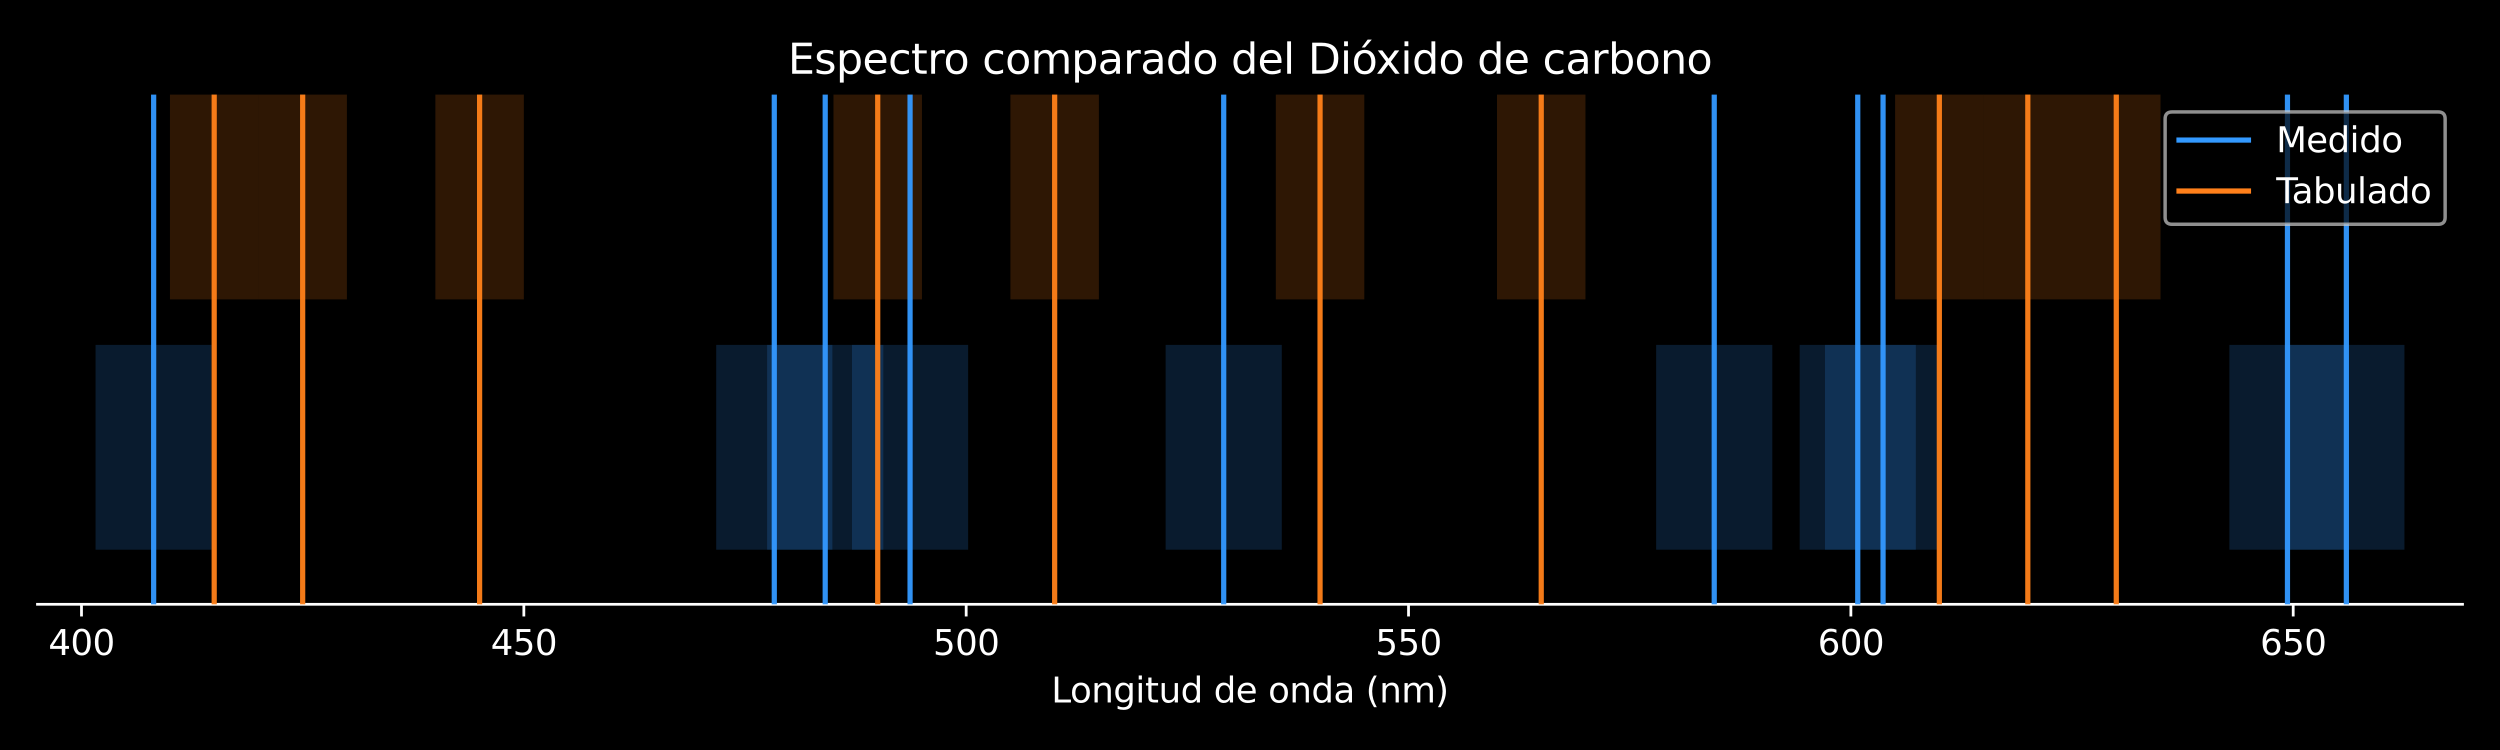 <?xml version="1.0" encoding="utf-8" standalone="no"?>
<!DOCTYPE svg PUBLIC "-//W3C//DTD SVG 1.1//EN"
  "http://www.w3.org/Graphics/SVG/1.1/DTD/svg11.dtd">
<svg xmlns:xlink="http://www.w3.org/1999/xlink" width="720pt" height="216pt" viewBox="0 0 720 216" xmlns="http://www.w3.org/2000/svg" version="1.1">
 <defs>
  <style type="text/css">*{stroke-linejoin: round; stroke-linecap: butt}</style>
 </defs>
 <g id="figure_1">
  <g id="patch_1">
   <path d="M 0 216 
L 720 216 
L 720 0 
L 0 0 
z
"/>
  </g>
  <g id="axes_1">
   <g id="patch_2">
    <path d="M 10.8 174.04 
L 709.2 174.04 
L 709.2 27.24 
L 10.8 27.24 
z
"/>
   </g>
   <g id="FillBetweenPolyCollection_1">
    <defs>
     <path id="mae81d43f95" d="M 60.976 -57.689 
L 27.525 -57.689 
L 27.525 -116.671 
L 60.976 -116.671 
L 60.976 -116.671 
L 60.976 -57.689 
z
"/>
    </defs>
    <g clip-path="url(#pd9b6340765)">
     <use xlink:href="#mae81d43f95" x="0" y="216" style="fill: #3399ff; fill-opacity: 0.18"/>
    </g>
   </g>
   <g id="FillBetweenPolyCollection_2">
    <defs>
     <path id="m63a1c17453" d="M 278.825 -57.689 
L 245.374 -57.689 
L 245.374 -116.671 
L 278.825 -116.671 
L 278.825 -116.671 
L 278.825 -57.689 
z
"/>
    </defs>
    <g clip-path="url(#pd9b6340765)">
     <use xlink:href="#m63a1c17453" x="0" y="216" style="fill: #3399ff; fill-opacity: 0.18"/>
    </g>
   </g>
   <g id="FillBetweenPolyCollection_3">
    <defs>
     <path id="m3b8e8be848" d="M 254.387 -57.689 
L 220.936 -57.689 
L 220.936 -116.671 
L 254.387 -116.671 
L 254.387 -116.671 
L 254.387 -57.689 
z
"/>
    </defs>
    <g clip-path="url(#pd9b6340765)">
     <use xlink:href="#m3b8e8be848" x="0" y="216" style="fill: #3399ff; fill-opacity: 0.18"/>
    </g>
   </g>
   <g id="FillBetweenPolyCollection_4">
    <defs>
     <path id="m43f041bfbd" d="M 239.719 -57.689 
L 206.268 -57.689 
L 206.268 -116.671 
L 239.719 -116.671 
L 239.719 -116.671 
L 239.719 -57.689 
z
"/>
    </defs>
    <g clip-path="url(#pd9b6340765)">
     <use xlink:href="#m43f041bfbd" x="0" y="216" style="fill: #3399ff; fill-opacity: 0.18"/>
    </g>
   </g>
   <g id="FillBetweenPolyCollection_5">
    <defs>
     <path id="m9e17caa363" d="M 369.151 -57.689 
L 335.701 -57.689 
L 335.701 -116.671 
L 369.151 -116.671 
L 369.151 -116.671 
L 369.151 -57.689 
z
"/>
    </defs>
    <g clip-path="url(#pd9b6340765)">
     <use xlink:href="#m9e17caa363" x="0" y="216" style="fill: #3399ff; fill-opacity: 0.18"/>
    </g>
   </g>
   <g id="FillBetweenPolyCollection_6">
    <defs>
     <path id="mfd3afda243" d="M 559.045 -57.689 
L 525.595 -57.689 
L 525.595 -116.671 
L 559.045 -116.671 
L 559.045 -116.671 
L 559.045 -57.689 
z
"/>
    </defs>
    <g clip-path="url(#pd9b6340765)">
     <use xlink:href="#mfd3afda243" x="0" y="216" style="fill: #3399ff; fill-opacity: 0.18"/>
    </g>
   </g>
   <g id="FillBetweenPolyCollection_7">
    <defs>
     <path id="m0d44eef65b" d="M 510.426 -57.689 
L 476.975 -57.689 
L 476.975 -116.671 
L 510.426 -116.671 
L 510.426 -116.671 
L 510.426 -57.689 
z
"/>
    </defs>
    <g clip-path="url(#pd9b6340765)">
     <use xlink:href="#m0d44eef65b" x="0" y="216" style="fill: #3399ff; fill-opacity: 0.18"/>
    </g>
   </g>
   <g id="FillBetweenPolyCollection_8">
    <defs>
     <path id="mabb27a8d54" d="M 551.756 -57.689 
L 518.305 -57.689 
L 518.305 -116.671 
L 551.756 -116.671 
L 551.756 -116.671 
L 551.756 -57.689 
z
"/>
    </defs>
    <g clip-path="url(#pd9b6340765)">
     <use xlink:href="#mabb27a8d54" x="0" y="216" style="fill: #3399ff; fill-opacity: 0.18"/>
    </g>
   </g>
   <g id="FillBetweenPolyCollection_9">
    <defs>
     <path id="m13b3c13a7f" d="M 692.475 -57.689 
L 659.024 -57.689 
L 659.024 -116.671 
L 692.475 -116.671 
L 692.475 -116.671 
L 692.475 -57.689 
z
"/>
    </defs>
    <g clip-path="url(#pd9b6340765)">
     <use xlink:href="#m13b3c13a7f" x="0" y="216" style="fill: #3399ff; fill-opacity: 0.18"/>
    </g>
   </g>
   <g id="FillBetweenPolyCollection_10">
    <defs>
     <path id="mf23ff85ed7" d="M 675.516 -57.689 
L 642.065 -57.689 
L 642.065 -116.671 
L 675.516 -116.671 
L 675.516 -116.671 
L 675.516 -57.689 
z
"/>
    </defs>
    <g clip-path="url(#pd9b6340765)">
     <use xlink:href="#mf23ff85ed7" x="0" y="216" style="fill: #3399ff; fill-opacity: 0.18"/>
    </g>
   </g>
   <g id="FillBetweenPolyCollection_11">
    <defs>
     <path id="mbe6282f546" d="M 74.428 -129.778 
L 48.949 -129.778 
L 48.949 -188.76 
L 74.428 -188.76 
L 74.428 -188.76 
L 74.428 -129.778 
z
"/>
    </defs>
    <g clip-path="url(#pd9b6340765)">
     <use xlink:href="#mbe6282f546" x="0" y="216" style="fill: #ff801a; fill-opacity: 0.18"/>
    </g>
   </g>
   <g id="FillBetweenPolyCollection_12">
    <defs>
     <path id="mf6d8c80849" d="M 99.907 -129.778 
L 74.428 -129.778 
L 74.428 -188.76 
L 99.907 -188.76 
L 99.907 -188.76 
L 99.907 -129.778 
z
"/>
    </defs>
    <g clip-path="url(#pd9b6340765)">
     <use xlink:href="#mf6d8c80849" x="0" y="216" style="fill: #ff801a; fill-opacity: 0.18"/>
    </g>
   </g>
   <g id="FillBetweenPolyCollection_13">
    <defs>
     <path id="m91d85bf67d" d="M 150.866 -129.778 
L 125.387 -129.778 
L 125.387 -188.76 
L 150.866 -188.76 
L 150.866 -188.76 
L 150.866 -129.778 
z
"/>
    </defs>
    <g clip-path="url(#pd9b6340765)">
     <use xlink:href="#m91d85bf67d" x="0" y="216" style="fill: #ff801a; fill-opacity: 0.18"/>
    </g>
   </g>
   <g id="FillBetweenPolyCollection_14">
    <defs>
     <path id="m3fe81e7d3a" d="M 265.521 -129.778 
L 240.042 -129.778 
L 240.042 -188.76 
L 265.521 -188.76 
L 265.521 -188.76 
L 265.521 -129.778 
z
"/>
    </defs>
    <g clip-path="url(#pd9b6340765)">
     <use xlink:href="#m3fe81e7d3a" x="0" y="216" style="fill: #ff801a; fill-opacity: 0.18"/>
    </g>
   </g>
   <g id="FillBetweenPolyCollection_15">
    <defs>
     <path id="m660c142ea7" d="M 316.479 -129.778 
L 291 -129.778 
L 291 -188.76 
L 316.479 -188.76 
L 316.479 -188.76 
L 316.479 -129.778 
z
"/>
    </defs>
    <g clip-path="url(#pd9b6340765)">
     <use xlink:href="#m660c142ea7" x="0" y="216" style="fill: #ff801a; fill-opacity: 0.18"/>
    </g>
   </g>
   <g id="FillBetweenPolyCollection_16">
    <defs>
     <path id="m819d0defe3" d="M 392.916 -129.778 
L 367.437 -129.778 
L 367.437 -188.76 
L 392.916 -188.76 
L 392.916 -188.76 
L 392.916 -129.778 
z
"/>
    </defs>
    <g clip-path="url(#pd9b6340765)">
     <use xlink:href="#m819d0defe3" x="0" y="216" style="fill: #ff801a; fill-opacity: 0.18"/>
    </g>
   </g>
   <g id="FillBetweenPolyCollection_17">
    <defs>
     <path id="mc77336d5c2" d="M 456.614 -129.778 
L 431.135 -129.778 
L 431.135 -188.76 
L 456.614 -188.76 
L 456.614 -188.76 
L 456.614 -129.778 
z
"/>
    </defs>
    <g clip-path="url(#pd9b6340765)">
     <use xlink:href="#mc77336d5c2" x="0" y="216" style="fill: #ff801a; fill-opacity: 0.18"/>
    </g>
   </g>
   <g id="FillBetweenPolyCollection_18">
    <defs>
     <path id="m26cb36a576" d="M 571.27 -129.778 
L 545.791 -129.778 
L 545.791 -188.76 
L 571.27 -188.76 
L 571.27 -188.76 
L 571.27 -129.778 
z
"/>
    </defs>
    <g clip-path="url(#pd9b6340765)">
     <use xlink:href="#m26cb36a576" x="0" y="216" style="fill: #ff801a; fill-opacity: 0.18"/>
    </g>
   </g>
   <g id="FillBetweenPolyCollection_19">
    <defs>
     <path id="m94fbb8f69c" d="M 596.749 -129.778 
L 571.27 -129.778 
L 571.27 -188.76 
L 596.749 -188.76 
L 596.749 -188.76 
L 596.749 -129.778 
z
"/>
    </defs>
    <g clip-path="url(#pd9b6340765)">
     <use xlink:href="#m94fbb8f69c" x="0" y="216" style="fill: #ff801a; fill-opacity: 0.18"/>
    </g>
   </g>
   <g id="FillBetweenPolyCollection_20">
    <defs>
     <path id="m38a95a49ad" d="M 622.228 -129.778 
L 596.749 -129.778 
L 596.749 -188.76 
L 622.228 -188.76 
L 622.228 -188.76 
L 622.228 -129.778 
z
"/>
    </defs>
    <g clip-path="url(#pd9b6340765)">
     <use xlink:href="#m38a95a49ad" x="0" y="216" style="fill: #ff801a; fill-opacity: 0.18"/>
    </g>
   </g>
   <g id="matplotlib.axis_1">
    <g id="xtick_1">
     <g id="line2d_1">
      <defs>
       <path id="mcdfc136c7d" d="M 0 0 
L 0 3.5 
" style="stroke: #ffffff; stroke-width: 0.8"/>
      </defs>
      <g>
       <use xlink:href="#mcdfc136c7d" x="23.47" y="174.04" style="fill: #ffffff; stroke: #ffffff; stroke-width: 0.8"/>
      </g>
     </g>
     <g id="text_1">
      <!-- 400 -->
      <g style="fill: #ffffff" transform="translate(13.927 188.638) scale(0.1 -0.1)">
       <defs>
        <path id="DejaVuSans-34" d="M 2419 4116 
L 825 1625 
L 2419 1625 
L 2419 4116 
z
M 2253 4666 
L 3047 4666 
L 3047 1625 
L 3713 1625 
L 3713 1100 
L 3047 1100 
L 3047 0 
L 2419 0 
L 2419 1100 
L 313 1100 
L 313 1709 
L 2253 4666 
z
" transform="scale(0.016)"/>
        <path id="DejaVuSans-30" d="M 2034 4250 
Q 1547 4250 1301 3770 
Q 1056 3291 1056 2328 
Q 1056 1369 1301 889 
Q 1547 409 2034 409 
Q 2525 409 2770 889 
Q 3016 1369 3016 2328 
Q 3016 3291 2770 3770 
Q 2525 4250 2034 4250 
z
M 2034 4750 
Q 2819 4750 3233 4129 
Q 3647 3509 3647 2328 
Q 3647 1150 3233 529 
Q 2819 -91 2034 -91 
Q 1250 -91 836 529 
Q 422 1150 422 2328 
Q 422 3509 836 4129 
Q 1250 4750 2034 4750 
z
" transform="scale(0.016)"/>
       </defs>
       <use xlink:href="#DejaVuSans-34"/>
       <use xlink:href="#DejaVuSans-30" transform="translate(63.623 0)"/>
       <use xlink:href="#DejaVuSans-30" transform="translate(127.246 0)"/>
      </g>
     </g>
    </g>
    <g id="xtick_2">
     <g id="line2d_2">
      <g>
       <use xlink:href="#mcdfc136c7d" x="150.866" y="174.04" style="fill: #ffffff; stroke: #ffffff; stroke-width: 0.8"/>
      </g>
     </g>
     <g id="text_2">
      <!-- 450 -->
      <g style="fill: #ffffff" transform="translate(141.322 188.638) scale(0.1 -0.1)">
       <defs>
        <path id="DejaVuSans-35" d="M 691 4666 
L 3169 4666 
L 3169 4134 
L 1269 4134 
L 1269 2991 
Q 1406 3038 1543 3061 
Q 1681 3084 1819 3084 
Q 2600 3084 3056 2656 
Q 3513 2228 3513 1497 
Q 3513 744 3044 326 
Q 2575 -91 1722 -91 
Q 1428 -91 1123 -41 
Q 819 9 494 109 
L 494 744 
Q 775 591 1075 516 
Q 1375 441 1709 441 
Q 2250 441 2565 725 
Q 2881 1009 2881 1497 
Q 2881 1984 2565 2268 
Q 2250 2553 1709 2553 
Q 1456 2553 1204 2497 
Q 953 2441 691 2322 
L 691 4666 
z
" transform="scale(0.016)"/>
       </defs>
       <use xlink:href="#DejaVuSans-34"/>
       <use xlink:href="#DejaVuSans-35" transform="translate(63.623 0)"/>
       <use xlink:href="#DejaVuSans-30" transform="translate(127.246 0)"/>
      </g>
     </g>
    </g>
    <g id="xtick_3">
     <g id="line2d_3">
      <g>
       <use xlink:href="#mcdfc136c7d" x="278.261" y="174.04" style="fill: #ffffff; stroke: #ffffff; stroke-width: 0.8"/>
      </g>
     </g>
     <g id="text_3">
      <!-- 500 -->
      <g style="fill: #ffffff" transform="translate(268.717 188.638) scale(0.1 -0.1)">
       <use xlink:href="#DejaVuSans-35"/>
       <use xlink:href="#DejaVuSans-30" transform="translate(63.623 0)"/>
       <use xlink:href="#DejaVuSans-30" transform="translate(127.246 0)"/>
      </g>
     </g>
    </g>
    <g id="xtick_4">
     <g id="line2d_4">
      <g>
       <use xlink:href="#mcdfc136c7d" x="405.656" y="174.04" style="fill: #ffffff; stroke: #ffffff; stroke-width: 0.8"/>
      </g>
     </g>
     <g id="text_4">
      <!-- 550 -->
      <g style="fill: #ffffff" transform="translate(396.112 188.638) scale(0.1 -0.1)">
       <use xlink:href="#DejaVuSans-35"/>
       <use xlink:href="#DejaVuSans-35" transform="translate(63.623 0)"/>
       <use xlink:href="#DejaVuSans-30" transform="translate(127.246 0)"/>
      </g>
     </g>
    </g>
    <g id="xtick_5">
     <g id="line2d_5">
      <g>
       <use xlink:href="#mcdfc136c7d" x="533.051" y="174.04" style="fill: #ffffff; stroke: #ffffff; stroke-width: 0.8"/>
      </g>
     </g>
     <g id="text_5">
      <!-- 600 -->
      <g style="fill: #ffffff" transform="translate(523.507 188.638) scale(0.1 -0.1)">
       <defs>
        <path id="DejaVuSans-36" d="M 2113 2584 
Q 1688 2584 1439 2293 
Q 1191 2003 1191 1497 
Q 1191 994 1439 701 
Q 1688 409 2113 409 
Q 2538 409 2786 701 
Q 3034 994 3034 1497 
Q 3034 2003 2786 2293 
Q 2538 2584 2113 2584 
z
M 3366 4563 
L 3366 3988 
Q 3128 4100 2886 4159 
Q 2644 4219 2406 4219 
Q 1781 4219 1451 3797 
Q 1122 3375 1075 2522 
Q 1259 2794 1537 2939 
Q 1816 3084 2150 3084 
Q 2853 3084 3261 2657 
Q 3669 2231 3669 1497 
Q 3669 778 3244 343 
Q 2819 -91 2113 -91 
Q 1303 -91 875 529 
Q 447 1150 447 2328 
Q 447 3434 972 4092 
Q 1497 4750 2381 4750 
Q 2619 4750 2861 4703 
Q 3103 4656 3366 4563 
z
" transform="scale(0.016)"/>
       </defs>
       <use xlink:href="#DejaVuSans-36"/>
       <use xlink:href="#DejaVuSans-30" transform="translate(63.623 0)"/>
       <use xlink:href="#DejaVuSans-30" transform="translate(127.246 0)"/>
      </g>
     </g>
    </g>
    <g id="xtick_6">
     <g id="line2d_6">
      <g>
       <use xlink:href="#mcdfc136c7d" x="660.446" y="174.04" style="fill: #ffffff; stroke: #ffffff; stroke-width: 0.8"/>
      </g>
     </g>
     <g id="text_6">
      <!-- 650 -->
      <g style="fill: #ffffff" transform="translate(650.903 188.638) scale(0.1 -0.1)">
       <use xlink:href="#DejaVuSans-36"/>
       <use xlink:href="#DejaVuSans-35" transform="translate(63.623 0)"/>
       <use xlink:href="#DejaVuSans-30" transform="translate(127.246 0)"/>
      </g>
     </g>
    </g>
    <g id="text_7">
     <!-- Longitud de onda (nm) -->
     <g style="fill: #ffffff" transform="translate(302.782 202.317) scale(0.1 -0.1)">
      <defs>
       <path id="DejaVuSans-4c" d="M 628 4666 
L 1259 4666 
L 1259 531 
L 3531 531 
L 3531 0 
L 628 0 
L 628 4666 
z
" transform="scale(0.016)"/>
       <path id="DejaVuSans-6f" d="M 1959 3097 
Q 1497 3097 1228 2736 
Q 959 2375 959 1747 
Q 959 1119 1226 758 
Q 1494 397 1959 397 
Q 2419 397 2687 759 
Q 2956 1122 2956 1747 
Q 2956 2369 2687 2733 
Q 2419 3097 1959 3097 
z
M 1959 3584 
Q 2709 3584 3137 3096 
Q 3566 2609 3566 1747 
Q 3566 888 3137 398 
Q 2709 -91 1959 -91 
Q 1206 -91 779 398 
Q 353 888 353 1747 
Q 353 2609 779 3096 
Q 1206 3584 1959 3584 
z
" transform="scale(0.016)"/>
       <path id="DejaVuSans-6e" d="M 3513 2113 
L 3513 0 
L 2938 0 
L 2938 2094 
Q 2938 2591 2744 2837 
Q 2550 3084 2163 3084 
Q 1697 3084 1428 2787 
Q 1159 2491 1159 1978 
L 1159 0 
L 581 0 
L 581 3500 
L 1159 3500 
L 1159 2956 
Q 1366 3272 1645 3428 
Q 1925 3584 2291 3584 
Q 2894 3584 3203 3211 
Q 3513 2838 3513 2113 
z
" transform="scale(0.016)"/>
       <path id="DejaVuSans-67" d="M 2906 1791 
Q 2906 2416 2648 2759 
Q 2391 3103 1925 3103 
Q 1463 3103 1205 2759 
Q 947 2416 947 1791 
Q 947 1169 1205 825 
Q 1463 481 1925 481 
Q 2391 481 2648 825 
Q 2906 1169 2906 1791 
z
M 3481 434 
Q 3481 -459 3084 -895 
Q 2688 -1331 1869 -1331 
Q 1566 -1331 1297 -1286 
Q 1028 -1241 775 -1147 
L 775 -588 
Q 1028 -725 1275 -790 
Q 1522 -856 1778 -856 
Q 2344 -856 2625 -561 
Q 2906 -266 2906 331 
L 2906 616 
Q 2728 306 2450 153 
Q 2172 0 1784 0 
Q 1141 0 747 490 
Q 353 981 353 1791 
Q 353 2603 747 3093 
Q 1141 3584 1784 3584 
Q 2172 3584 2450 3431 
Q 2728 3278 2906 2969 
L 2906 3500 
L 3481 3500 
L 3481 434 
z
" transform="scale(0.016)"/>
       <path id="DejaVuSans-69" d="M 603 3500 
L 1178 3500 
L 1178 0 
L 603 0 
L 603 3500 
z
M 603 4863 
L 1178 4863 
L 1178 4134 
L 603 4134 
L 603 4863 
z
" transform="scale(0.016)"/>
       <path id="DejaVuSans-74" d="M 1172 4494 
L 1172 3500 
L 2356 3500 
L 2356 3053 
L 1172 3053 
L 1172 1153 
Q 1172 725 1289 603 
Q 1406 481 1766 481 
L 2356 481 
L 2356 0 
L 1766 0 
Q 1100 0 847 248 
Q 594 497 594 1153 
L 594 3053 
L 172 3053 
L 172 3500 
L 594 3500 
L 594 4494 
L 1172 4494 
z
" transform="scale(0.016)"/>
       <path id="DejaVuSans-75" d="M 544 1381 
L 544 3500 
L 1119 3500 
L 1119 1403 
Q 1119 906 1312 657 
Q 1506 409 1894 409 
Q 2359 409 2629 706 
Q 2900 1003 2900 1516 
L 2900 3500 
L 3475 3500 
L 3475 0 
L 2900 0 
L 2900 538 
Q 2691 219 2414 64 
Q 2138 -91 1772 -91 
Q 1169 -91 856 284 
Q 544 659 544 1381 
z
M 1991 3584 
L 1991 3584 
z
" transform="scale(0.016)"/>
       <path id="DejaVuSans-64" d="M 2906 2969 
L 2906 4863 
L 3481 4863 
L 3481 0 
L 2906 0 
L 2906 525 
Q 2725 213 2448 61 
Q 2172 -91 1784 -91 
Q 1150 -91 751 415 
Q 353 922 353 1747 
Q 353 2572 751 3078 
Q 1150 3584 1784 3584 
Q 2172 3584 2448 3432 
Q 2725 3281 2906 2969 
z
M 947 1747 
Q 947 1113 1208 752 
Q 1469 391 1925 391 
Q 2381 391 2643 752 
Q 2906 1113 2906 1747 
Q 2906 2381 2643 2742 
Q 2381 3103 1925 3103 
Q 1469 3103 1208 2742 
Q 947 2381 947 1747 
z
" transform="scale(0.016)"/>
       <path id="DejaVuSans-20" transform="scale(0.016)"/>
       <path id="DejaVuSans-65" d="M 3597 1894 
L 3597 1613 
L 953 1613 
Q 991 1019 1311 708 
Q 1631 397 2203 397 
Q 2534 397 2845 478 
Q 3156 559 3463 722 
L 3463 178 
Q 3153 47 2828 -22 
Q 2503 -91 2169 -91 
Q 1331 -91 842 396 
Q 353 884 353 1716 
Q 353 2575 817 3079 
Q 1281 3584 2069 3584 
Q 2775 3584 3186 3129 
Q 3597 2675 3597 1894 
z
M 3022 2063 
Q 3016 2534 2758 2815 
Q 2500 3097 2075 3097 
Q 1594 3097 1305 2825 
Q 1016 2553 972 2059 
L 3022 2063 
z
" transform="scale(0.016)"/>
       <path id="DejaVuSans-61" d="M 2194 1759 
Q 1497 1759 1228 1600 
Q 959 1441 959 1056 
Q 959 750 1161 570 
Q 1363 391 1709 391 
Q 2188 391 2477 730 
Q 2766 1069 2766 1631 
L 2766 1759 
L 2194 1759 
z
M 3341 1997 
L 3341 0 
L 2766 0 
L 2766 531 
Q 2569 213 2275 61 
Q 1981 -91 1556 -91 
Q 1019 -91 701 211 
Q 384 513 384 1019 
Q 384 1609 779 1909 
Q 1175 2209 1959 2209 
L 2766 2209 
L 2766 2266 
Q 2766 2663 2505 2880 
Q 2244 3097 1772 3097 
Q 1472 3097 1187 3025 
Q 903 2953 641 2809 
L 641 3341 
Q 956 3463 1253 3523 
Q 1550 3584 1831 3584 
Q 2591 3584 2966 3190 
Q 3341 2797 3341 1997 
z
" transform="scale(0.016)"/>
       <path id="DejaVuSans-28" d="M 1984 4856 
Q 1566 4138 1362 3434 
Q 1159 2731 1159 2009 
Q 1159 1288 1364 580 
Q 1569 -128 1984 -844 
L 1484 -844 
Q 1016 -109 783 600 
Q 550 1309 550 2009 
Q 550 2706 781 3412 
Q 1013 4119 1484 4856 
L 1984 4856 
z
" transform="scale(0.016)"/>
       <path id="DejaVuSans-6d" d="M 3328 2828 
Q 3544 3216 3844 3400 
Q 4144 3584 4550 3584 
Q 5097 3584 5394 3201 
Q 5691 2819 5691 2113 
L 5691 0 
L 5113 0 
L 5113 2094 
Q 5113 2597 4934 2840 
Q 4756 3084 4391 3084 
Q 3944 3084 3684 2787 
Q 3425 2491 3425 1978 
L 3425 0 
L 2847 0 
L 2847 2094 
Q 2847 2600 2669 2842 
Q 2491 3084 2119 3084 
Q 1678 3084 1418 2786 
Q 1159 2488 1159 1978 
L 1159 0 
L 581 0 
L 581 3500 
L 1159 3500 
L 1159 2956 
Q 1356 3278 1631 3431 
Q 1906 3584 2284 3584 
Q 2666 3584 2933 3390 
Q 3200 3197 3328 2828 
z
" transform="scale(0.016)"/>
       <path id="DejaVuSans-29" d="M 513 4856 
L 1013 4856 
Q 1481 4119 1714 3412 
Q 1947 2706 1947 2009 
Q 1947 1309 1714 600 
Q 1481 -109 1013 -844 
L 513 -844 
Q 928 -128 1133 580 
Q 1338 1288 1338 2009 
Q 1338 2731 1133 3434 
Q 928 4138 513 4856 
z
" transform="scale(0.016)"/>
      </defs>
      <use xlink:href="#DejaVuSans-4c"/>
      <use xlink:href="#DejaVuSans-6f" transform="translate(53.963 0)"/>
      <use xlink:href="#DejaVuSans-6e" transform="translate(115.145 0)"/>
      <use xlink:href="#DejaVuSans-67" transform="translate(178.523 0)"/>
      <use xlink:href="#DejaVuSans-69" transform="translate(242 0)"/>
      <use xlink:href="#DejaVuSans-74" transform="translate(269.783 0)"/>
      <use xlink:href="#DejaVuSans-75" transform="translate(308.992 0)"/>
      <use xlink:href="#DejaVuSans-64" transform="translate(372.371 0)"/>
      <use xlink:href="#DejaVuSans-20" transform="translate(435.848 0)"/>
      <use xlink:href="#DejaVuSans-64" transform="translate(467.635 0)"/>
      <use xlink:href="#DejaVuSans-65" transform="translate(531.111 0)"/>
      <use xlink:href="#DejaVuSans-20" transform="translate(592.635 0)"/>
      <use xlink:href="#DejaVuSans-6f" transform="translate(624.422 0)"/>
      <use xlink:href="#DejaVuSans-6e" transform="translate(685.604 0)"/>
      <use xlink:href="#DejaVuSans-64" transform="translate(748.982 0)"/>
      <use xlink:href="#DejaVuSans-61" transform="translate(812.459 0)"/>
      <use xlink:href="#DejaVuSans-20" transform="translate(873.738 0)"/>
      <use xlink:href="#DejaVuSans-28" transform="translate(905.525 0)"/>
      <use xlink:href="#DejaVuSans-6e" transform="translate(944.539 0)"/>
      <use xlink:href="#DejaVuSans-6d" transform="translate(1007.918 0)"/>
      <use xlink:href="#DejaVuSans-29" transform="translate(1105.33 0)"/>
     </g>
    </g>
   </g>
   <g id="matplotlib.axis_2"/>
   <g id="patch_3">
    <path d="M 10.8 174.04 
L 709.2 174.04 
" style="fill: none; stroke: #ffffff; stroke-width: 0.8; stroke-linejoin: miter; stroke-linecap: square"/>
   </g>
   <g id="line2d_7">
    <path d="M 44.251 174.04 
L 44.251 27.24 
" clip-path="url(#pd9b6340765)" style="fill: none; stroke: #3399ff; stroke-opacity: 0.95; stroke-width: 1.5; stroke-linecap: square"/>
   </g>
   <g id="line2d_8">
    <path d="M 262.099 174.04 
L 262.099 27.24 
" clip-path="url(#pd9b6340765)" style="fill: none; stroke: #3399ff; stroke-opacity: 0.95; stroke-width: 1.5; stroke-linecap: square"/>
   </g>
   <g id="line2d_9">
    <path d="M 237.661 174.04 
L 237.661 27.24 
" clip-path="url(#pd9b6340765)" style="fill: none; stroke: #3399ff; stroke-opacity: 0.95; stroke-width: 1.5; stroke-linecap: square"/>
   </g>
   <g id="line2d_10">
    <path d="M 222.994 174.04 
L 222.994 27.24 
" clip-path="url(#pd9b6340765)" style="fill: none; stroke: #3399ff; stroke-opacity: 0.95; stroke-width: 1.5; stroke-linecap: square"/>
   </g>
   <g id="line2d_11">
    <path d="M 352.426 174.04 
L 352.426 27.24 
" clip-path="url(#pd9b6340765)" style="fill: none; stroke: #3399ff; stroke-opacity: 0.95; stroke-width: 1.5; stroke-linecap: square"/>
   </g>
   <g id="line2d_12">
    <path d="M 542.32 174.04 
L 542.32 27.24 
" clip-path="url(#pd9b6340765)" style="fill: none; stroke: #3399ff; stroke-opacity: 0.95; stroke-width: 1.5; stroke-linecap: square"/>
   </g>
   <g id="line2d_13">
    <path d="M 493.701 174.04 
L 493.701 27.24 
" clip-path="url(#pd9b6340765)" style="fill: none; stroke: #3399ff; stroke-opacity: 0.95; stroke-width: 1.5; stroke-linecap: square"/>
   </g>
   <g id="line2d_14">
    <path d="M 535.03 174.04 
L 535.03 27.24 
" clip-path="url(#pd9b6340765)" style="fill: none; stroke: #3399ff; stroke-opacity: 0.95; stroke-width: 1.5; stroke-linecap: square"/>
   </g>
   <g id="line2d_15">
    <path d="M 675.749 174.04 
L 675.749 27.24 
" clip-path="url(#pd9b6340765)" style="fill: none; stroke: #3399ff; stroke-opacity: 0.95; stroke-width: 1.5; stroke-linecap: square"/>
   </g>
   <g id="line2d_16">
    <path d="M 658.79 174.04 
L 658.79 27.24 
" clip-path="url(#pd9b6340765)" style="fill: none; stroke: #3399ff; stroke-opacity: 0.95; stroke-width: 1.5; stroke-linecap: square"/>
   </g>
   <g id="line2d_17">
    <path d="M 61.689 174.04 
L 61.689 27.24 
" clip-path="url(#pd9b6340765)" style="fill: none; stroke: #ff801a; stroke-opacity: 0.95; stroke-width: 1.5; stroke-linecap: square"/>
   </g>
   <g id="line2d_18">
    <path d="M 87.168 174.04 
L 87.168 27.24 
" clip-path="url(#pd9b6340765)" style="fill: none; stroke: #ff801a; stroke-opacity: 0.95; stroke-width: 1.5; stroke-linecap: square"/>
   </g>
   <g id="line2d_19">
    <path d="M 138.126 174.04 
L 138.126 27.24 
" clip-path="url(#pd9b6340765)" style="fill: none; stroke: #ff801a; stroke-opacity: 0.95; stroke-width: 1.5; stroke-linecap: square"/>
   </g>
   <g id="line2d_20">
    <path d="M 252.782 174.04 
L 252.782 27.24 
" clip-path="url(#pd9b6340765)" style="fill: none; stroke: #ff801a; stroke-opacity: 0.95; stroke-width: 1.5; stroke-linecap: square"/>
   </g>
   <g id="line2d_21">
    <path d="M 303.74 174.04 
L 303.74 27.24 
" clip-path="url(#pd9b6340765)" style="fill: none; stroke: #ff801a; stroke-opacity: 0.95; stroke-width: 1.5; stroke-linecap: square"/>
   </g>
   <g id="line2d_22">
    <path d="M 380.177 174.04 
L 380.177 27.24 
" clip-path="url(#pd9b6340765)" style="fill: none; stroke: #ff801a; stroke-opacity: 0.95; stroke-width: 1.5; stroke-linecap: square"/>
   </g>
   <g id="line2d_23">
    <path d="M 443.875 174.04 
L 443.875 27.24 
" clip-path="url(#pd9b6340765)" style="fill: none; stroke: #ff801a; stroke-opacity: 0.95; stroke-width: 1.5; stroke-linecap: square"/>
   </g>
   <g id="line2d_24">
    <path d="M 558.53 174.04 
L 558.53 27.24 
" clip-path="url(#pd9b6340765)" style="fill: none; stroke: #ff801a; stroke-opacity: 0.95; stroke-width: 1.5; stroke-linecap: square"/>
   </g>
   <g id="line2d_25">
    <path d="M 584.009 174.04 
L 584.009 27.24 
" clip-path="url(#pd9b6340765)" style="fill: none; stroke: #ff801a; stroke-opacity: 0.95; stroke-width: 1.5; stroke-linecap: square"/>
   </g>
   <g id="line2d_26">
    <path d="M 609.488 174.04 
L 609.488 27.24 
" clip-path="url(#pd9b6340765)" style="fill: none; stroke: #ff801a; stroke-opacity: 0.95; stroke-width: 1.5; stroke-linecap: square"/>
   </g>
   <g id="text_8">
    <!-- Espectro comparado del Dióxido de carbono -->
    <g style="fill: #ffffff" transform="translate(226.935 21.24) scale(0.12 -0.12)">
     <defs>
      <path id="DejaVuSans-45" d="M 628 4666 
L 3578 4666 
L 3578 4134 
L 1259 4134 
L 1259 2753 
L 3481 2753 
L 3481 2222 
L 1259 2222 
L 1259 531 
L 3634 531 
L 3634 0 
L 628 0 
L 628 4666 
z
" transform="scale(0.016)"/>
      <path id="DejaVuSans-73" d="M 2834 3397 
L 2834 2853 
Q 2591 2978 2328 3040 
Q 2066 3103 1784 3103 
Q 1356 3103 1142 2972 
Q 928 2841 928 2578 
Q 928 2378 1081 2264 
Q 1234 2150 1697 2047 
L 1894 2003 
Q 2506 1872 2764 1633 
Q 3022 1394 3022 966 
Q 3022 478 2636 193 
Q 2250 -91 1575 -91 
Q 1294 -91 989 -36 
Q 684 19 347 128 
L 347 722 
Q 666 556 975 473 
Q 1284 391 1588 391 
Q 1994 391 2212 530 
Q 2431 669 2431 922 
Q 2431 1156 2273 1281 
Q 2116 1406 1581 1522 
L 1381 1569 
Q 847 1681 609 1914 
Q 372 2147 372 2553 
Q 372 3047 722 3315 
Q 1072 3584 1716 3584 
Q 2034 3584 2315 3537 
Q 2597 3491 2834 3397 
z
" transform="scale(0.016)"/>
      <path id="DejaVuSans-70" d="M 1159 525 
L 1159 -1331 
L 581 -1331 
L 581 3500 
L 1159 3500 
L 1159 2969 
Q 1341 3281 1617 3432 
Q 1894 3584 2278 3584 
Q 2916 3584 3314 3078 
Q 3713 2572 3713 1747 
Q 3713 922 3314 415 
Q 2916 -91 2278 -91 
Q 1894 -91 1617 61 
Q 1341 213 1159 525 
z
M 3116 1747 
Q 3116 2381 2855 2742 
Q 2594 3103 2138 3103 
Q 1681 3103 1420 2742 
Q 1159 2381 1159 1747 
Q 1159 1113 1420 752 
Q 1681 391 2138 391 
Q 2594 391 2855 752 
Q 3116 1113 3116 1747 
z
" transform="scale(0.016)"/>
      <path id="DejaVuSans-63" d="M 3122 3366 
L 3122 2828 
Q 2878 2963 2633 3030 
Q 2388 3097 2138 3097 
Q 1578 3097 1268 2742 
Q 959 2388 959 1747 
Q 959 1106 1268 751 
Q 1578 397 2138 397 
Q 2388 397 2633 464 
Q 2878 531 3122 666 
L 3122 134 
Q 2881 22 2623 -34 
Q 2366 -91 2075 -91 
Q 1284 -91 818 406 
Q 353 903 353 1747 
Q 353 2603 823 3093 
Q 1294 3584 2113 3584 
Q 2378 3584 2631 3529 
Q 2884 3475 3122 3366 
z
" transform="scale(0.016)"/>
      <path id="DejaVuSans-72" d="M 2631 2963 
Q 2534 3019 2420 3045 
Q 2306 3072 2169 3072 
Q 1681 3072 1420 2755 
Q 1159 2438 1159 1844 
L 1159 0 
L 581 0 
L 581 3500 
L 1159 3500 
L 1159 2956 
Q 1341 3275 1631 3429 
Q 1922 3584 2338 3584 
Q 2397 3584 2469 3576 
Q 2541 3569 2628 3553 
L 2631 2963 
z
" transform="scale(0.016)"/>
      <path id="DejaVuSans-6c" d="M 603 4863 
L 1178 4863 
L 1178 0 
L 603 0 
L 603 4863 
z
" transform="scale(0.016)"/>
      <path id="DejaVuSans-44" d="M 1259 4147 
L 1259 519 
L 2022 519 
Q 2988 519 3436 956 
Q 3884 1394 3884 2338 
Q 3884 3275 3436 3711 
Q 2988 4147 2022 4147 
L 1259 4147 
z
M 628 4666 
L 1925 4666 
Q 3281 4666 3915 4102 
Q 4550 3538 4550 2338 
Q 4550 1131 3912 565 
Q 3275 0 1925 0 
L 628 0 
L 628 4666 
z
" transform="scale(0.016)"/>
      <path id="DejaVuSans-f3" d="M 1959 3097 
Q 1497 3097 1228 2736 
Q 959 2375 959 1747 
Q 959 1119 1226 758 
Q 1494 397 1959 397 
Q 2419 397 2687 759 
Q 2956 1122 2956 1747 
Q 2956 2369 2687 2733 
Q 2419 3097 1959 3097 
z
M 1959 3584 
Q 2709 3584 3137 3096 
Q 3566 2609 3566 1747 
Q 3566 888 3137 398 
Q 2709 -91 1959 -91 
Q 1206 -91 779 398 
Q 353 888 353 1747 
Q 353 2609 779 3096 
Q 1206 3584 1959 3584 
z
M 2394 5119 
L 3016 5119 
L 1998 3944 
L 1519 3944 
L 2394 5119 
z
" transform="scale(0.016)"/>
      <path id="DejaVuSans-78" d="M 3513 3500 
L 2247 1797 
L 3578 0 
L 2900 0 
L 1881 1375 
L 863 0 
L 184 0 
L 1544 1831 
L 300 3500 
L 978 3500 
L 1906 2253 
L 2834 3500 
L 3513 3500 
z
" transform="scale(0.016)"/>
      <path id="DejaVuSans-62" d="M 3116 1747 
Q 3116 2381 2855 2742 
Q 2594 3103 2138 3103 
Q 1681 3103 1420 2742 
Q 1159 2381 1159 1747 
Q 1159 1113 1420 752 
Q 1681 391 2138 391 
Q 2594 391 2855 752 
Q 3116 1113 3116 1747 
z
M 1159 2969 
Q 1341 3281 1617 3432 
Q 1894 3584 2278 3584 
Q 2916 3584 3314 3078 
Q 3713 2572 3713 1747 
Q 3713 922 3314 415 
Q 2916 -91 2278 -91 
Q 1894 -91 1617 61 
Q 1341 213 1159 525 
L 1159 0 
L 581 0 
L 581 4863 
L 1159 4863 
L 1159 2969 
z
" transform="scale(0.016)"/>
     </defs>
     <use xlink:href="#DejaVuSans-45"/>
     <use xlink:href="#DejaVuSans-73" transform="translate(63.184 0)"/>
     <use xlink:href="#DejaVuSans-70" transform="translate(115.283 0)"/>
     <use xlink:href="#DejaVuSans-65" transform="translate(178.76 0)"/>
     <use xlink:href="#DejaVuSans-63" transform="translate(240.283 0)"/>
     <use xlink:href="#DejaVuSans-74" transform="translate(295.264 0)"/>
     <use xlink:href="#DejaVuSans-72" transform="translate(334.473 0)"/>
     <use xlink:href="#DejaVuSans-6f" transform="translate(373.336 0)"/>
     <use xlink:href="#DejaVuSans-20" transform="translate(434.518 0)"/>
     <use xlink:href="#DejaVuSans-63" transform="translate(466.305 0)"/>
     <use xlink:href="#DejaVuSans-6f" transform="translate(521.285 0)"/>
     <use xlink:href="#DejaVuSans-6d" transform="translate(582.467 0)"/>
     <use xlink:href="#DejaVuSans-70" transform="translate(679.879 0)"/>
     <use xlink:href="#DejaVuSans-61" transform="translate(743.355 0)"/>
     <use xlink:href="#DejaVuSans-72" transform="translate(804.635 0)"/>
     <use xlink:href="#DejaVuSans-61" transform="translate(845.748 0)"/>
     <use xlink:href="#DejaVuSans-64" transform="translate(907.027 0)"/>
     <use xlink:href="#DejaVuSans-6f" transform="translate(970.504 0)"/>
     <use xlink:href="#DejaVuSans-20" transform="translate(1031.686 0)"/>
     <use xlink:href="#DejaVuSans-64" transform="translate(1063.473 0)"/>
     <use xlink:href="#DejaVuSans-65" transform="translate(1126.949 0)"/>
     <use xlink:href="#DejaVuSans-6c" transform="translate(1188.473 0)"/>
     <use xlink:href="#DejaVuSans-20" transform="translate(1216.256 0)"/>
     <use xlink:href="#DejaVuSans-44" transform="translate(1248.043 0)"/>
     <use xlink:href="#DejaVuSans-69" transform="translate(1325.045 0)"/>
     <use xlink:href="#DejaVuSans-f3" transform="translate(1352.828 0)"/>
     <use xlink:href="#DejaVuSans-78" transform="translate(1410.885 0)"/>
     <use xlink:href="#DejaVuSans-69" transform="translate(1470.064 0)"/>
     <use xlink:href="#DejaVuSans-64" transform="translate(1497.848 0)"/>
     <use xlink:href="#DejaVuSans-6f" transform="translate(1561.324 0)"/>
     <use xlink:href="#DejaVuSans-20" transform="translate(1622.506 0)"/>
     <use xlink:href="#DejaVuSans-64" transform="translate(1654.293 0)"/>
     <use xlink:href="#DejaVuSans-65" transform="translate(1717.77 0)"/>
     <use xlink:href="#DejaVuSans-20" transform="translate(1779.293 0)"/>
     <use xlink:href="#DejaVuSans-63" transform="translate(1811.08 0)"/>
     <use xlink:href="#DejaVuSans-61" transform="translate(1866.061 0)"/>
     <use xlink:href="#DejaVuSans-72" transform="translate(1927.34 0)"/>
     <use xlink:href="#DejaVuSans-62" transform="translate(1968.453 0)"/>
     <use xlink:href="#DejaVuSans-6f" transform="translate(2031.93 0)"/>
     <use xlink:href="#DejaVuSans-6e" transform="translate(2093.111 0)"/>
     <use xlink:href="#DejaVuSans-6f" transform="translate(2156.49 0)"/>
    </g>
   </g>
   <g id="legend_1">
    <g id="patch_4">
     <path d="M 625.555 64.596 
L 702.2 64.596 
Q 704.2 64.596 704.2 62.596 
L 704.2 34.24 
Q 704.2 32.24 702.2 32.24 
L 625.555 32.24 
Q 623.555 32.24 623.555 34.24 
L 623.555 62.596 
Q 623.555 64.596 625.555 64.596 
z
" style="opacity: 0.7; stroke: #cccccc; stroke-linejoin: miter"/>
    </g>
    <g id="line2d_27">
     <path d="M 627.555 40.338 
L 637.555 40.338 
L 647.555 40.338 
" style="fill: none; stroke: #3399ff; stroke-width: 1.5; stroke-linecap: square"/>
    </g>
    <g id="text_9">
     <!-- Medido -->
     <g style="fill: #ffffff" transform="translate(655.555 43.838) scale(0.1 -0.1)">
      <defs>
       <path id="DejaVuSans-4d" d="M 628 4666 
L 1569 4666 
L 2759 1491 
L 3956 4666 
L 4897 4666 
L 4897 0 
L 4281 0 
L 4281 4097 
L 3078 897 
L 2444 897 
L 1241 4097 
L 1241 0 
L 628 0 
L 628 4666 
z
" transform="scale(0.016)"/>
      </defs>
      <use xlink:href="#DejaVuSans-4d"/>
      <use xlink:href="#DejaVuSans-65" transform="translate(86.279 0)"/>
      <use xlink:href="#DejaVuSans-64" transform="translate(147.803 0)"/>
      <use xlink:href="#DejaVuSans-69" transform="translate(211.279 0)"/>
      <use xlink:href="#DejaVuSans-64" transform="translate(239.062 0)"/>
      <use xlink:href="#DejaVuSans-6f" transform="translate(302.539 0)"/>
     </g>
    </g>
    <g id="line2d_28">
     <path d="M 627.555 55.017 
L 637.555 55.017 
L 647.555 55.017 
" style="fill: none; stroke: #ff801a; stroke-width: 1.5; stroke-linecap: square"/>
    </g>
    <g id="text_10">
     <!-- Tabulado -->
     <g style="fill: #ffffff" transform="translate(655.555 58.517) scale(0.1 -0.1)">
      <defs>
       <path id="DejaVuSans-54" d="M -19 4666 
L 3928 4666 
L 3928 4134 
L 2272 4134 
L 2272 0 
L 1638 0 
L 1638 4134 
L -19 4134 
L -19 4666 
z
" transform="scale(0.016)"/>
      </defs>
      <use xlink:href="#DejaVuSans-54"/>
      <use xlink:href="#DejaVuSans-61" transform="translate(44.584 0)"/>
      <use xlink:href="#DejaVuSans-62" transform="translate(105.863 0)"/>
      <use xlink:href="#DejaVuSans-75" transform="translate(169.34 0)"/>
      <use xlink:href="#DejaVuSans-6c" transform="translate(232.719 0)"/>
      <use xlink:href="#DejaVuSans-61" transform="translate(260.502 0)"/>
      <use xlink:href="#DejaVuSans-64" transform="translate(321.781 0)"/>
      <use xlink:href="#DejaVuSans-6f" transform="translate(385.258 0)"/>
     </g>
    </g>
   </g>
  </g>
 </g>
 <defs>
  <clipPath id="pd9b6340765">
   <rect x="10.8" y="27.24" width="698.4" height="146.8"/>
  </clipPath>
 </defs>
</svg>
